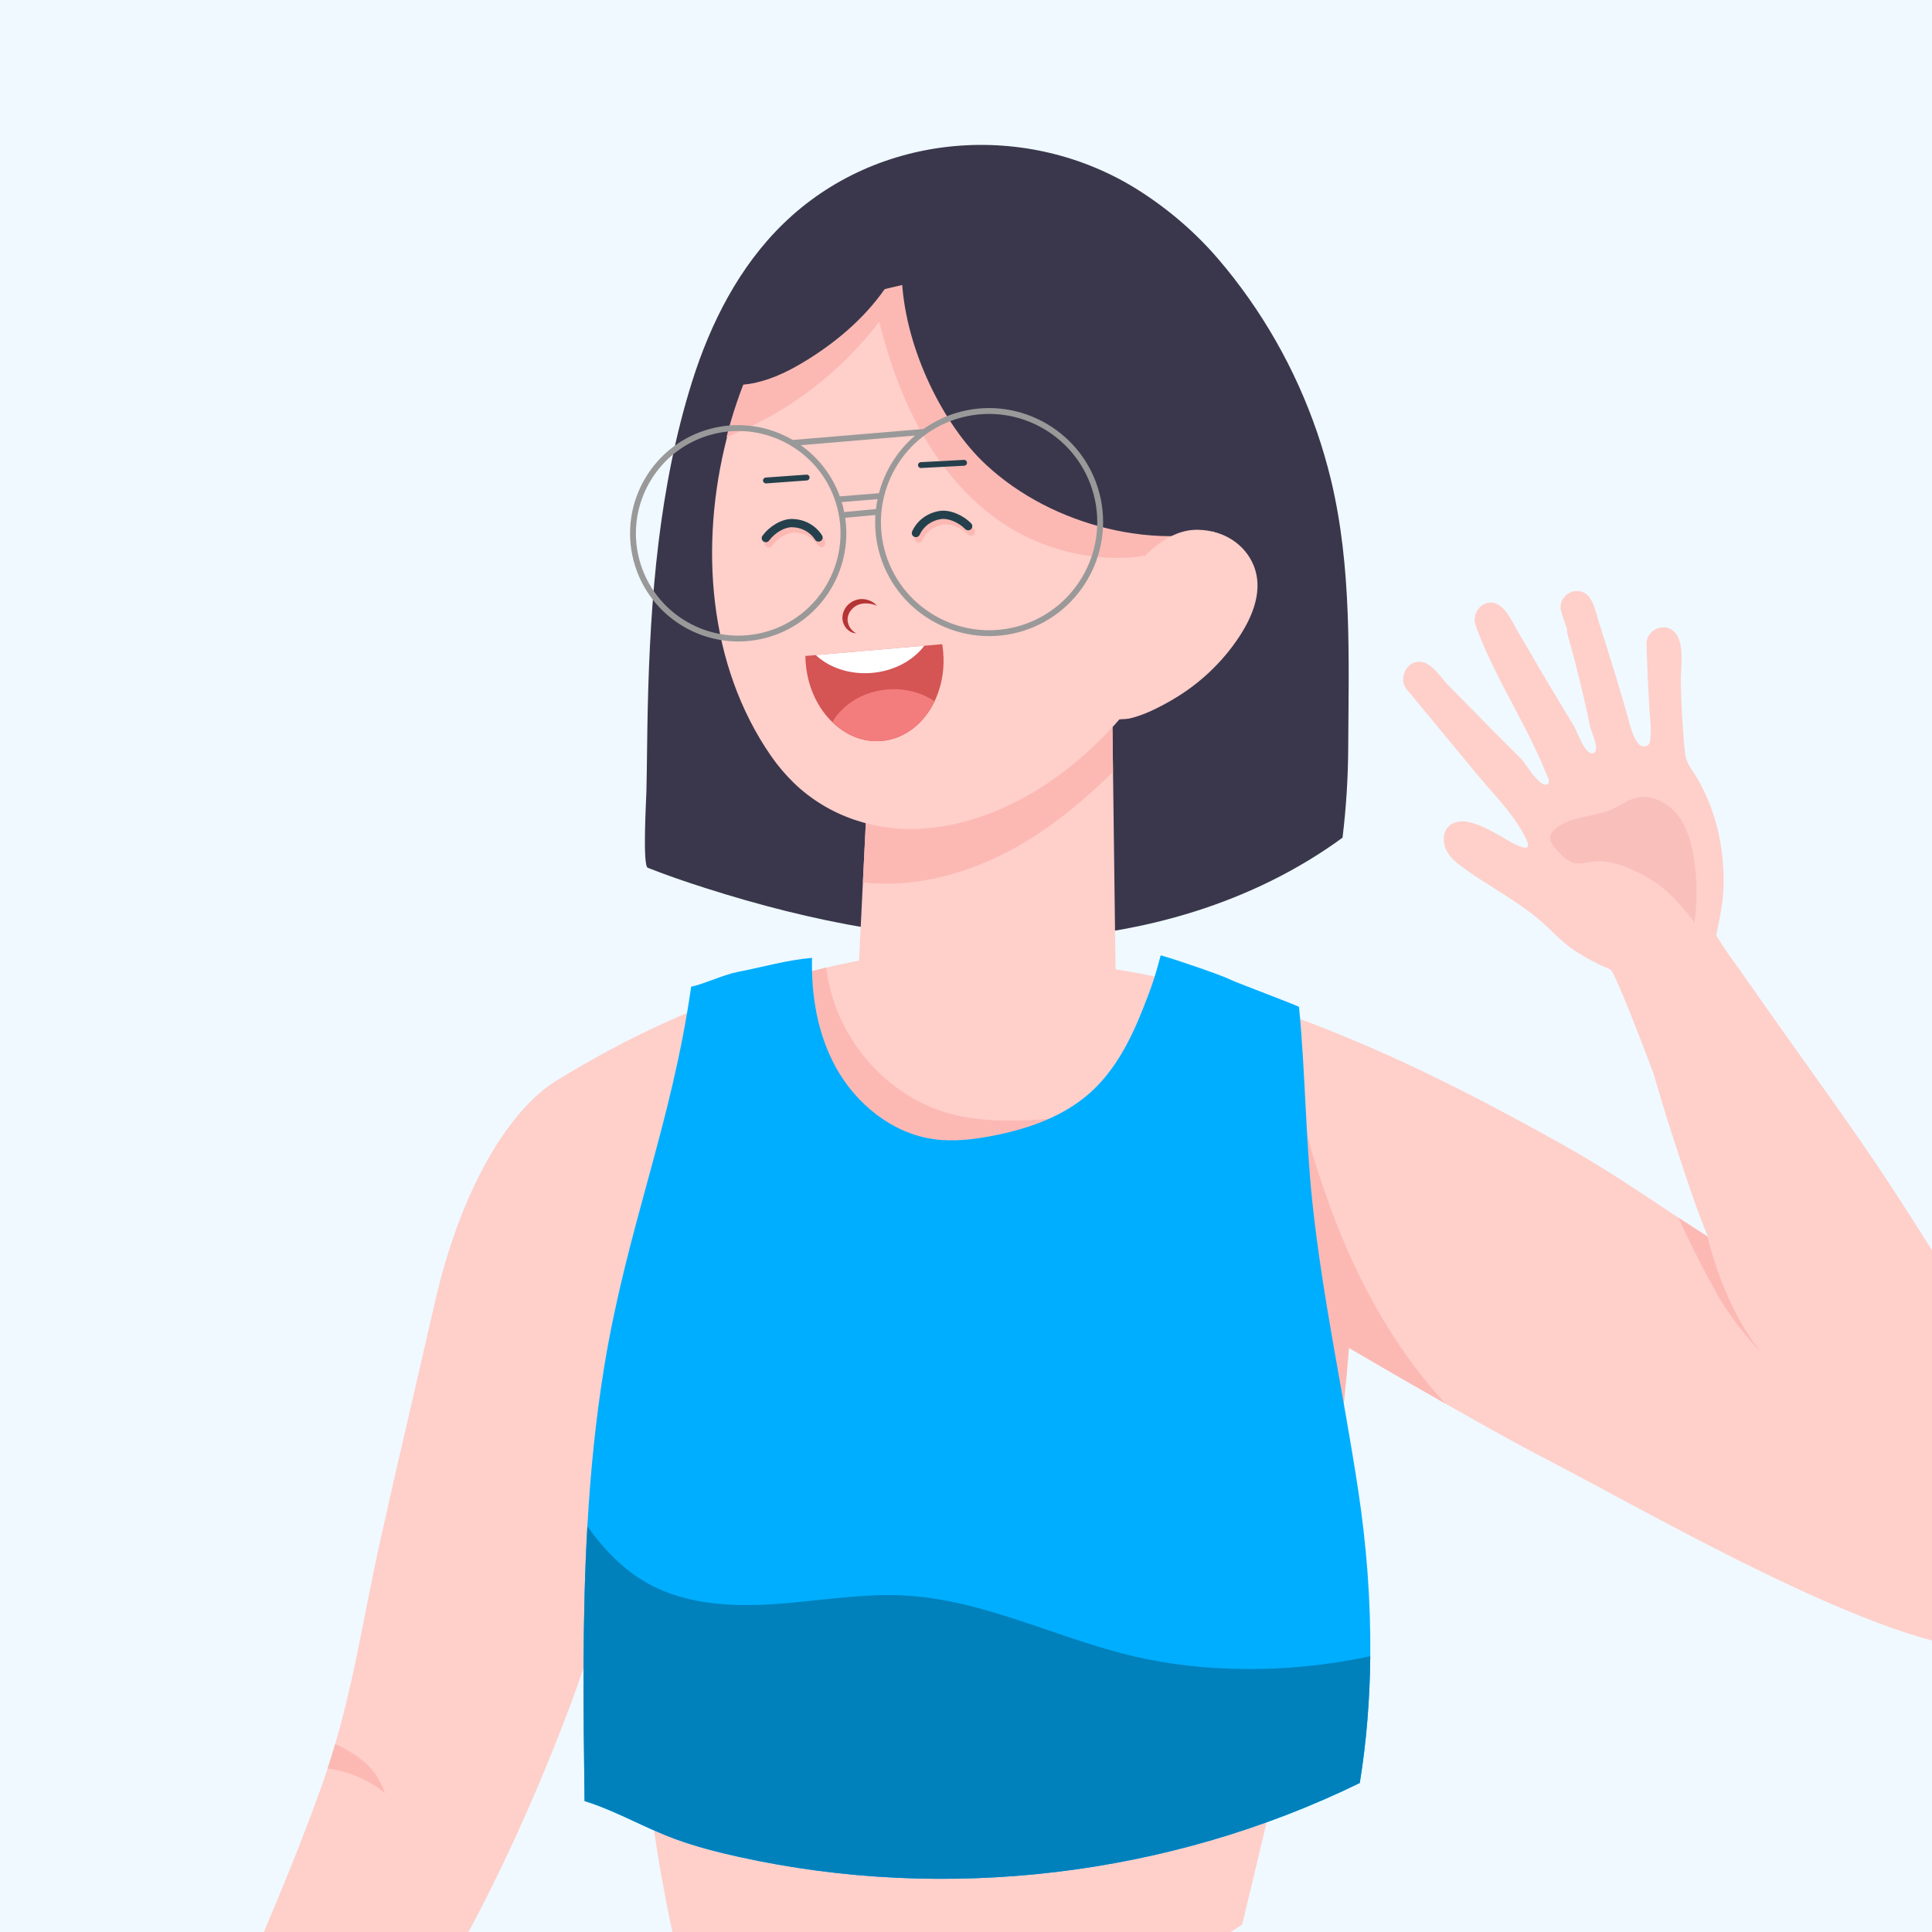 <svg width="200" height="200" viewBox="0 0 200 200" fill="none" xmlns="http://www.w3.org/2000/svg">
<rect x="0" y="0" width="200" height="200" fill="#333333" stroke="none"/>
<g clip-path="url(#clip0_1065_49929)">
<rect width="200" height="200" fill="#EFF9FF"/>
<path d="M140.107 129.708C140.102 130.05 140.098 130.392 140.085 130.735C140.019 133.649 139.865 136.586 139.637 139.531C139.159 145.769 138.351 152.059 137.328 158.353C135.076 172.198 131.771 186.029 128.589 199.215C126.684 200.497 123.541 202.511 121.368 203.244C102.59 209.57 90.242 208.345 70.731 204.886C67.917 193.548 66.447 181.938 65.692 170.28C64.871 157.616 64.059 144.926 64.178 132.24C64.568 130.981 64.981 129.721 65.415 128.47C65.494 128.242 65.573 128.009 65.657 127.781C65.824 127.337 65.99 126.894 66.166 126.455C66.627 125.274 67.114 124.102 67.623 122.943C68.308 121.385 69.046 119.849 69.822 118.339C72.803 114.893 76.012 111.645 79.422 108.625C83.105 105.359 87.135 102.295 91.84 100.838C95.075 99.833 98.521 99.635 101.909 99.806C104.021 99.916 106.123 100.171 108.195 100.566C115.916 102.041 123.264 105.465 129.379 110.407C131.306 111.957 133.105 113.66 134.756 115.499C135.05 115.828 135.34 116.162 135.625 116.5C137.333 118.51 138.9 120.731 139.602 123.277C140.177 125.358 140.146 127.552 140.107 129.708Z" fill="#FFCFCA"/>
<path d="M129.282 30.895C128.281 29.473 127.215 28.095 126.078 26.774C123.734 24.043 120.938 21.647 117.883 19.707C106.409 12.425 90.918 13.61 81.103 23.144C76.525 27.586 73.562 33.428 71.657 39.468C68.211 50.415 67.312 61.973 67.053 73.359C66.987 76.212 66.982 79.066 66.916 81.914C66.899 82.74 66.495 89.609 67.057 89.833C69.032 90.614 71.038 91.299 73.053 91.94C84 95.434 95.413 97.681 106.83 97.229C118.238 96.777 129.686 93.507 138.979 86.716C139.36 83.569 139.549 80.514 139.567 77.45C139.615 68.201 139.962 58.755 137.785 49.691C136.169 42.98 133.272 36.562 129.282 30.895Z" fill="#3A374C"/>
<path d="M115.088 69.536L115.219 79.904L115.518 103.379L88.654 105.025L89.326 91.343L89.923 79.224L115.088 69.536Z" fill="#FFCFCA"/>
<path d="M115.088 69.536L115.22 79.904C112.375 82.709 109.316 85.272 105.888 87.305C100.91 90.246 95.037 91.993 89.326 91.343L89.923 79.224L115.088 69.536Z" fill="#FCB9B4"/>
<path d="M126.008 53.471L126.013 53.476C124.801 59.45 122.426 65.2 119.226 70.064C114.051 77.934 105.461 84.979 95.752 85.765C90.791 86.164 85.787 84.54 82.188 81.055C81.315 80.208 80.511 79.264 79.796 78.228C73.326 68.865 72.382 56.443 75.257 45.285C76.504 40.448 78.461 35.856 81.003 31.849C83.768 27.481 87.807 23.667 92.42 21.09C100.071 16.823 109.315 15.954 117.019 21.595C120.499 24.141 123.05 27.837 124.621 31.862C124.683 32.011 124.74 32.16 124.792 32.31C127.237 38.929 127.452 46.356 126.008 53.471Z" fill="#FFCFCA"/>
<path d="M94.725 25.447C94.523 27.848 93.32 30.047 91.942 32.032C91.639 32.466 91.328 32.901 91.003 33.322C87.022 38.545 81.609 42.676 75.508 45.125C75.42 45.16 75.319 45.204 75.205 45.253C76.452 40.407 78.414 35.802 80.96 31.79C83.734 27.414 87.777 23.591 92.403 21.01C92.93 21.207 93.404 21.506 93.781 21.923C94.255 22.445 94.528 23.103 94.659 23.801C94.76 24.341 94.773 24.903 94.725 25.447Z" fill="#FCB9B4"/>
<path d="M126.009 53.469L126.014 53.474C123.959 54.997 121.918 56.577 119.482 57.279C118.262 57.635 116.985 57.754 115.712 57.754C111.84 57.758 107.973 56.691 104.65 54.699C99.936 51.867 96.451 47.285 94.129 42.298C92.794 39.436 91.815 36.434 91.025 33.374C90.433 31.11 89.95 28.805 89.502 26.5C90.709 24.749 92.597 24.231 94.673 23.876C94.805 23.849 94.932 23.827 95.068 23.805C102.785 22.537 110.83 24.139 117.819 27.651C120.206 28.853 122.476 30.267 124.622 31.86C124.684 32.009 124.741 32.159 124.793 32.308C127.238 38.927 127.453 46.354 126.009 53.469Z" fill="#FCB9B4"/>
<path d="M206.271 170.765C195.306 171.046 170.044 156.144 159.606 150.811C157.644 149.801 153.926 147.747 149.638 145.306C146.46 143.498 142.97 141.488 139.638 139.53C133.853 136.128 128.551 132.902 126.224 131.278C124.385 129.987 122.515 128.53 120.702 126.923C114.373 121.327 108.789 113.944 107.916 105.718C107.872 105.288 107.867 102.206 108.197 100.564C108.32 99.941 108.491 99.528 108.728 99.546C127.444 100.938 144.967 109.106 161.353 118.263C166.607 121.199 169.474 123.254 173.758 126.059C174.675 126.664 175.658 127.301 176.743 127.986L176.808 128.025C176.76 127.911 176.712 127.797 176.664 127.683C175.996 126.045 175.391 124.351 174.851 122.766C174.298 121.142 173.819 119.628 173.402 118.381C172.366 115.274 171.133 111.007 171.133 111.007C171.133 111.007 167.213 100.569 166.708 100.358C165.4 99.814 164.145 99.155 162.964 98.374C161.516 97.413 160.488 96.144 159.158 95.051C156.858 93.168 154.159 91.733 151.727 90.012C150.976 89.477 150.2 88.902 149.761 88.081L149.717 87.993C149.326 87.185 149.339 86.114 150.006 85.509C150.516 85.043 151.279 84.956 151.96 85.087C153.154 85.324 154.326 85.983 155.375 86.575C156.046 86.957 156.74 87.431 157.482 87.668C158.605 88.041 158.127 87.093 157.758 86.391C157.346 85.623 156.858 84.903 156.332 84.214C155.291 82.849 154.102 81.606 153.009 80.285L145.591 71.317C144.862 70.435 145.384 68.899 146.455 68.574C147.948 68.113 148.988 69.979 149.848 70.861C151.284 72.331 152.732 73.797 154.176 75.259C155.217 76.304 156.261 77.353 157.31 78.389C157.916 78.995 158.324 79.85 158.943 80.487C159.167 80.72 159.76 81.409 160.168 81.189C160.594 80.961 160.129 80.254 160.01 79.947C159.712 79.21 159.391 78.49 159.053 77.766C158.403 76.374 157.697 75.009 156.977 73.648C155.524 70.874 154.023 68.109 152.908 65.177C152.859 65.054 152.824 64.935 152.803 64.817C152.39 63.934 152.89 62.776 153.821 62.468C155.577 61.889 156.507 64.373 157.201 65.514C158.316 67.362 159.365 69.246 160.48 71.094C161.305 72.472 162.135 73.85 162.969 75.228C163.254 75.716 164.088 78.24 164.944 77.959C165.69 77.722 164.737 75.79 164.645 75.338C164.417 74.258 164.176 73.183 163.93 72.112C163.434 69.961 162.89 67.828 162.284 65.703C162.227 65.506 162.205 65.313 162.213 65.128C162.02 64.536 161.827 63.939 161.625 63.346C161.27 62.279 162.161 61.143 163.28 61.178C164.895 61.217 165.137 63.267 165.523 64.448C166.133 66.331 166.726 68.214 167.297 70.11C167.705 71.445 168.095 72.788 168.482 74.131C168.688 74.847 169.338 78.046 170.628 77.107C170.878 76.923 170.861 76.26 170.874 75.997C170.935 75.149 170.799 74.307 170.751 73.464C170.619 71.203 170.514 68.938 170.448 66.678C170.409 65.436 171.796 64.553 172.919 65.115C174.557 65.936 173.968 69.096 173.995 70.554C174.039 72.876 174.166 75.193 174.381 77.507C174.425 77.902 174.46 78.297 174.592 78.674C174.759 79.157 175.062 79.578 175.342 80.013L175.351 80.022C176.936 82.475 177.866 85.32 178.24 88.204C178.428 89.652 178.472 91.123 178.376 92.58C178.275 94.055 177.656 96.829 177.656 96.829C177.656 96.829 178.74 98.558 179.236 99.217C179.807 99.968 180.333 100.753 180.873 101.521C182.001 103.119 183.129 104.713 184.253 106.31C188.16 111.841 192.172 117.306 195.872 122.982C205.454 137.669 209.365 145.183 213.579 155.306C215.897 160.867 214.159 170.563 206.271 170.765Z" fill="#FFCFCA"/>
<path d="M149.637 145.308C146.459 143.499 142.97 141.489 139.638 139.531C139.16 145.769 138.352 152.059 137.329 158.353C132.83 158.239 128.34 158.002 123.867 157.528C121.022 157.225 117.928 156.694 116.045 154.539C114.702 152.998 114.236 150.882 114.091 148.846C113.639 142.481 115.878 136.213 118.771 130.524C119.39 129.312 120.035 128.114 120.702 126.925C123.151 122.539 125.798 118.255 127.813 113.66C128.287 112.575 128.77 111.425 129.38 110.407C130.065 109.261 130.908 108.274 132.093 107.69L132.975 107.971C133.515 110.486 134.099 113.006 134.757 115.499C136.091 120.577 137.729 125.573 139.906 130.348C139.967 130.476 140.024 130.603 140.086 130.735C142.535 136.024 145.687 141.041 149.637 145.308Z" fill="#FCB9B4"/>
<path d="M175.385 89.1C175.144 87.418 174.718 85.707 173.673 84.372C172.628 83.038 170.837 82.169 169.205 82.638C168.393 82.871 167.699 83.402 166.926 83.757C164.999 84.64 162.559 84.42 160.979 85.834C160.759 86.027 160.562 86.26 160.496 86.54C160.377 87.08 160.777 87.585 161.15 87.993C161.677 88.573 162.26 89.183 163.029 89.341C163.652 89.464 164.288 89.266 164.92 89.187C166.488 88.999 168.041 89.565 169.459 90.258C170.205 90.618 170.934 91.022 171.606 91.509C172.966 92.493 174.064 93.801 175.144 95.091C175.284 95.262 175.372 95.425 175.385 95.644C175.723 93.467 175.701 91.277 175.385 89.1Z" fill="#F9BFBB"/>
<path d="M120.048 23.227C116.642 20.558 112.705 18.631 108.403 17.613C106.09 17.059 103.719 16.73 101.345 16.656C98.311 16.555 96.586 17.678 95.138 20.308C94.014 22.349 93.466 24.671 93.356 26.988C93.325 27.708 93.329 28.433 93.373 29.166C93.812 36.325 97.701 44.033 102.034 48.071C105.536 51.341 110.009 53.589 114.653 54.708C119.284 55.827 125.07 56.007 129.376 53.646C133.445 51.411 133.994 46.737 132.857 42.611C131.448 37.488 128.384 32.269 125.052 28.16C123.555 26.317 121.879 24.666 120.048 23.227Z" fill="#3A374C"/>
<path d="M101.963 20.084C101.84 19.579 101.691 19.07 101.401 18.635C100.739 17.634 99.461 17.222 98.263 17.108C94.031 16.717 90.107 19.192 86.71 21.752C84.603 23.341 82.531 25.022 80.898 27.094C79.783 28.516 78.892 30.1 78.084 31.711C75.618 36.649 73.884 41.947 72.953 47.386L73.48 50.494C73.967 44.853 75.921 39.09 80.117 35.289C85.503 30.412 93.311 29.683 100.379 28.002C100.844 27.892 101.336 27.756 101.652 27.396C101.893 27.116 101.99 26.738 102.064 26.374C102.481 24.302 102.446 22.142 101.963 20.084Z" fill="#3A374C"/>
<path d="M129.766 58.509C128.892 56.393 126.759 54.905 124.033 54.844C120.925 54.778 118.493 57.372 116.505 59.756L112.699 74.206C112.598 74.601 116.417 74.491 116.874 74.39C118.41 74.048 119.968 73.245 121.325 72.463C124.125 70.839 126.552 68.57 128.321 65.857C129.717 63.724 130.806 61.007 129.766 58.509Z" fill="#FFCFCA"/>
<path d="M95.027 17.885C95.084 18.482 95.102 19.083 95.089 19.68C95.084 19.886 95.08 20.093 95.062 20.299C94.926 22.595 94.312 24.851 93.337 26.923C93.021 27.594 92.666 28.248 92.279 28.876C92.187 29.03 92.091 29.183 91.985 29.332C89.861 32.598 86.872 35.197 83.602 37.233C81.907 38.287 80.108 39.204 78.172 39.63C77.763 39.718 77.355 39.779 76.943 39.819C76.894 39.828 76.85 39.832 76.802 39.832C76.368 39.867 75.929 39.876 75.49 39.85C74.463 39.797 73.453 39.564 72.514 39.112C73.115 37.242 73.809 35.403 74.616 33.612C78.439 25.132 84.778 19.206 92.473 16.467C93.32 16.581 94.154 16.787 94.918 17.024C94.962 17.31 95.001 17.599 95.027 17.885Z" fill="#3A374C"/>
<path d="M97.639 67.49C97.77 69.022 97.564 70.488 97.086 71.783C96.985 72.064 96.871 72.332 96.748 72.595C95.646 74.891 93.653 76.497 91.265 76.704C89.365 76.866 87.561 76.111 86.16 74.75C86.051 74.645 85.941 74.535 85.84 74.421C84.514 72.99 83.61 70.984 83.413 68.715C83.391 68.442 83.377 68.175 83.373 67.907L97.538 66.687C97.582 66.95 97.617 67.218 97.639 67.49Z" fill="#D55454"/>
<path d="M96.748 72.595C95.646 74.891 93.653 76.497 91.265 76.704C89.365 76.866 87.56 76.111 86.16 74.75C86.406 74.333 86.704 73.942 87.051 73.578C88.215 72.371 89.904 71.541 91.84 71.375C93.293 71.247 94.676 71.515 95.848 72.077C96.164 72.231 96.462 72.402 96.748 72.595Z" fill="#F37C7C"/>
<path d="M95.686 66.844C95.418 67.204 95.103 67.538 94.747 67.845C93.601 68.833 92.034 69.504 90.27 69.658C88.387 69.82 86.626 69.355 85.292 68.477C84.985 68.275 84.704 68.056 84.449 67.814L95.686 66.844Z" fill="white"/>
<path d="M66.172 57.89C64.697 52.236 68.09 46.438 73.74 44.963C79.389 43.484 85.192 46.877 86.667 52.53C88.146 58.18 84.748 63.978 79.099 65.457C73.45 66.932 67.651 63.539 66.172 57.89ZM82.896 46.087L94.726 45.09C92.904 46.657 91.596 48.742 90.986 51.056L86.939 51.385C86.144 49.186 84.704 47.368 82.896 46.087ZM87.386 53.009C87.343 52.798 87.308 52.587 87.255 52.377C87.215 52.241 87.167 52.113 87.127 51.977L90.845 51.675C90.775 52.013 90.718 52.35 90.679 52.697L87.386 53.009ZM91.556 56.88C89.998 50.906 93.585 44.774 99.558 43.216C105.533 41.653 111.66 45.239 113.223 51.214C114.786 57.188 111.199 63.315 105.225 64.878C99.251 66.441 93.119 62.855 91.556 56.88ZM65.588 58.039C67.151 64.013 73.279 67.604 79.253 66.041C84.814 64.588 88.304 59.167 87.496 53.606L90.621 53.312C90.543 54.532 90.648 55.783 90.973 57.034C92.619 63.328 99.08 67.112 105.379 65.466C111.673 63.82 115.457 57.359 113.811 51.06C112.165 44.766 105.699 40.982 99.405 42.628C97.996 42.996 96.723 43.615 95.599 44.41L82.071 45.547C79.595 44.103 76.571 43.593 73.586 44.375C67.616 45.937 64.026 52.069 65.588 58.039Z" fill="#999999"/>
<path d="M90.782 62.706C90.422 62.289 89.856 62.025 89.259 62.016C88.657 61.995 88.03 62.289 87.644 62.767C87.253 63.241 87.077 63.948 87.314 64.536C87.525 65.111 88.065 65.559 88.631 65.554C88.14 65.304 87.859 64.852 87.766 64.4C87.679 63.952 87.819 63.5 88.113 63.153C88.399 62.793 88.811 62.556 89.285 62.486C89.759 62.416 90.277 62.495 90.782 62.706Z" fill="#B53434"/>
<path d="M99.878 48.203C100.014 48.168 100.111 48.04 100.102 47.891C100.093 47.724 99.953 47.597 99.786 47.606L95.317 47.843C95.151 47.852 95.019 47.996 95.032 48.163C95.041 48.33 95.181 48.457 95.348 48.449L99.817 48.211L99.878 48.203Z" fill="#24404C"/>
<path d="M83.581 49.726C83.721 49.691 83.818 49.559 83.805 49.41C83.796 49.243 83.651 49.12 83.484 49.134L79.266 49.437C79.103 49.45 78.976 49.594 78.989 49.761C78.998 49.928 79.143 50.051 79.31 50.042L83.528 49.735L83.581 49.726Z" fill="#24404C"/>
<path d="M95.098 56.17C95.041 56.17 94.98 56.157 94.923 56.13C94.708 56.033 94.615 55.779 94.712 55.568C95.23 54.431 96.301 53.641 97.57 53.453C98.584 53.303 99.918 53.83 100.813 54.739C100.98 54.905 100.98 55.173 100.813 55.34C100.647 55.502 100.374 55.502 100.212 55.336C99.514 54.633 98.434 54.186 97.697 54.295C96.709 54.44 95.884 55.046 95.485 55.919C95.414 56.077 95.261 56.17 95.098 56.17Z" fill="#FCB9B4"/>
<path d="M79.559 56.692C79.472 56.692 79.384 56.666 79.305 56.609C79.116 56.468 79.076 56.2 79.217 56.012C79.976 54.993 81.214 54.282 82.237 54.282H82.25C83.536 54.291 84.704 54.923 85.38 55.972C85.503 56.174 85.446 56.433 85.248 56.56C85.051 56.688 84.787 56.631 84.66 56.433C84.146 55.625 83.242 55.138 82.246 55.134C81.486 55.134 80.49 55.726 79.902 56.521C79.818 56.631 79.691 56.692 79.559 56.692Z" fill="#FCB9B4"/>
<path d="M94.812 55.608C94.755 55.608 94.694 55.595 94.637 55.569C94.426 55.472 94.33 55.222 94.426 55.007C94.944 53.87 96.015 53.08 97.288 52.891C98.302 52.742 99.636 53.273 100.532 54.177C100.694 54.344 100.694 54.612 100.528 54.779C100.361 54.941 100.093 54.941 99.926 54.774C99.233 54.072 98.153 53.624 97.411 53.734C96.423 53.879 95.598 54.484 95.203 55.358C95.129 55.516 94.975 55.608 94.812 55.608Z" fill="#24404C"/>
<path d="M79.278 56.131C79.186 56.131 79.098 56.104 79.023 56.047C78.835 55.907 78.795 55.643 78.936 55.455C79.691 54.432 80.933 53.725 81.956 53.725H81.964C83.251 53.73 84.423 54.362 85.094 55.415C85.222 55.613 85.164 55.876 84.967 56.003C84.765 56.126 84.502 56.069 84.379 55.872C83.861 55.064 82.957 54.581 81.96 54.577C81.201 54.577 80.204 55.165 79.616 55.959C79.533 56.074 79.405 56.131 79.278 56.131Z" fill="#24404C"/>
<path d="M98.092 114.388C97.899 114.608 97.701 114.823 97.499 115.038C93.878 118.826 88.523 121.692 84.691 124.37C79.77 127.798 76.698 131.261 73.928 136.463C73.375 137.503 72.844 138.565 72.33 139.641C71.966 140.4 71.615 141.168 71.272 141.941C69.446 146.032 67.857 150.329 66.378 154.679C63.652 162.633 61.269 170.771 58.394 178.216C54.908 187.232 50.953 195.852 46.156 204.245C41.455 212.484 36.455 220.552 31.17 228.436C28.527 232.377 25.81 236.275 23.032 240.12C22.079 241.437 19.384 245.357 17.729 247.618C17.365 248.114 17.053 248.531 16.816 248.82L16.79 248.895V248.904C16.909 250.651 16.794 252.907 16.228 256.73C15.93 258.78 15.622 260.834 15.091 262.84C14.262 265.992 12.242 268.648 10.855 271.58C10.57 272.199 10.285 272.826 9.859 273.362C7.884 275.851 5.553 273.103 5.632 270.82C5.636 270.605 5.663 270.395 5.698 270.188C5.904 268.955 6.58 267.831 7.129 266.716C7.449 266.062 7.748 265.395 7.901 264.679C8.029 264.082 8.301 263.297 7.778 262.796C7.3 262.34 6.347 262.243 5.729 262.331C4.982 262.441 4.342 262.818 3.762 263.297C3.336 263.648 2.95 264.061 2.586 264.469C1.62 265.535 0.733 266.642 -0.197 267.726C-1.497 269.227 -2.524 270.794 -3.007 272.721C-3.498 274.683 -3.542 276.715 -3.7 278.721C-3.867 280.877 -3.981 283.813 -5.886 285.24C-6.76 285.894 -8.015 285.288 -8.348 284.344C-8.533 283.818 -8.506 283.247 -8.485 282.689C-8.322 279.138 -8.221 275.578 -7.545 272.076C-6.904 268.775 -5.35 265.658 -3.871 262.647C-1.672 258.205 8.125 243.039 8.125 243.039C8.204 242.886 12.339 233.347 15.113 227.347C17.203 222.826 18.972 219.354 20.942 214.789C24.805 205.834 29.862 194.496 33.145 185.313C33.417 184.554 33.676 183.808 33.913 183.075C34.199 182.219 34.453 181.38 34.695 180.546C36.758 173.514 37.675 167.137 39.374 159.446C41.169 151.33 43.105 143.262 44.94 135.155C47.85 122.267 53.122 114.625 57.559 111.895C63.709 108.12 69.907 105.096 76.382 102.831C76.926 102.638 77.47 102.453 78.014 102.273C80.477 101.461 82.983 100.759 85.538 100.162C85.99 100.061 86.447 99.956 86.903 99.859C89.822 99.227 92.811 98.731 95.897 98.367C97.016 98.239 98.101 98.85 98.992 99.784C100.054 100.886 100.857 102.436 101.147 103.726C102.121 108.028 100.642 111.478 98.092 114.388Z" fill="#FFCFCA"/>
<path d="M115.277 144.636C109.233 150.504 101.055 153.959 92.684 154.925C90.209 155.21 87.685 155.289 85.244 154.793C78.98 153.516 73.91 148.454 71.501 142.529C71.422 142.336 71.347 142.138 71.272 141.94C71.11 141.51 70.961 141.076 70.825 140.637C69.1 135.211 69.183 129.277 70.193 123.645C70.667 120.985 71.338 118.373 72.111 115.784C73.16 112.241 74.393 108.747 75.552 105.244C75.82 104.441 76.088 103.634 76.382 102.83C76.926 102.637 77.47 102.453 78.015 102.273C80.477 101.461 82.984 100.758 85.538 100.161C85.67 101.276 85.907 102.365 86.24 103.427C86.596 104.555 87.066 105.644 87.641 106.684C89.651 110.306 92.904 113.286 96.78 114.778C97.017 114.871 97.254 114.958 97.499 115.037C97.82 115.143 98.149 115.244 98.483 115.327C101.503 116.117 104.676 116.082 107.788 115.885C113.666 115.52 119.82 114.476 124.359 110.736C123.691 114.44 124.613 118.229 124.758 121.995C125.083 130.418 121.33 138.767 115.277 144.636Z" fill="#FCB9B4"/>
<path d="M134.473 104.23C135.135 110.989 135.149 117.876 135.873 124.614C136.94 134.57 139.104 144.371 140.6 154.274C141.452 159.879 141.908 165.678 141.851 171.45C141.807 175.879 141.461 180.286 140.763 184.574C120.997 194.227 97.948 196.966 76.475 192.221C74.267 191.734 72.067 191.167 69.939 190.391C66.668 189.197 63.837 187.485 60.514 186.44C60.392 176.963 60.269 167.456 60.804 158.001C61.12 152.439 61.66 146.895 62.564 141.395C64.926 127.033 69.486 116.546 71.549 102.145C72.853 101.877 74.969 100.88 76.334 100.621C78.858 100.143 81.386 99.388 84.064 99.155C83.963 103.066 84.635 107.03 86.504 110.449C88.594 114.259 92.316 117.301 96.622 117.92C98.637 118.21 100.691 117.973 102.688 117.591C106.376 116.884 110.067 115.616 112.863 113.109C115.444 110.796 117.064 107.614 118.333 104.388C119.188 102.219 119.57 101.153 120.154 98.896C121.59 99.283 126.523 100.973 127.296 101.381C127.836 101.666 133.941 103.94 134.473 104.23Z" fill="#00AEFF"/>
<path d="M141.851 171.45C141.807 175.879 141.461 180.286 140.763 184.574C120.997 194.227 97.948 196.966 76.475 192.221C74.267 191.734 72.067 191.167 69.939 190.391C66.668 189.197 63.837 187.485 60.514 186.44C60.392 176.963 60.269 167.456 60.804 158.001C62.512 160.406 64.531 162.513 67.107 163.94C71.062 166.121 75.794 166.358 80.302 166.047C84.806 165.73 89.301 164.91 93.809 165.177C101.999 165.656 109.54 169.655 117.538 171.498C121.12 172.323 124.803 172.719 128.481 172.771C132.967 172.837 137.458 172.389 141.851 171.45Z" fill="#0081BC"/>
<path d="M39.86 185.629C38.179 184.246 36.085 183.359 33.912 183.074C34.193 182.218 34.452 181.38 34.693 180.546C35.466 180.875 36.195 181.283 36.958 181.814C38.376 182.797 39.294 184.013 39.86 185.629Z" fill="#FCB9B4"/>
<path d="M182.234 139.912C180.601 138.235 178.779 135.83 177.642 133.78C176.242 131.26 174.947 128.684 173.758 126.059C174.675 126.664 175.658 127.301 176.743 127.986C177.866 132.287 179.504 136.44 182.234 139.912Z" fill="#FCB9B4"/>
</g>
<defs>
<clipPath id="clip0_1065_49929">
<rect width="200" height="200" fill="white"/>
</clipPath>
</defs>
</svg>
